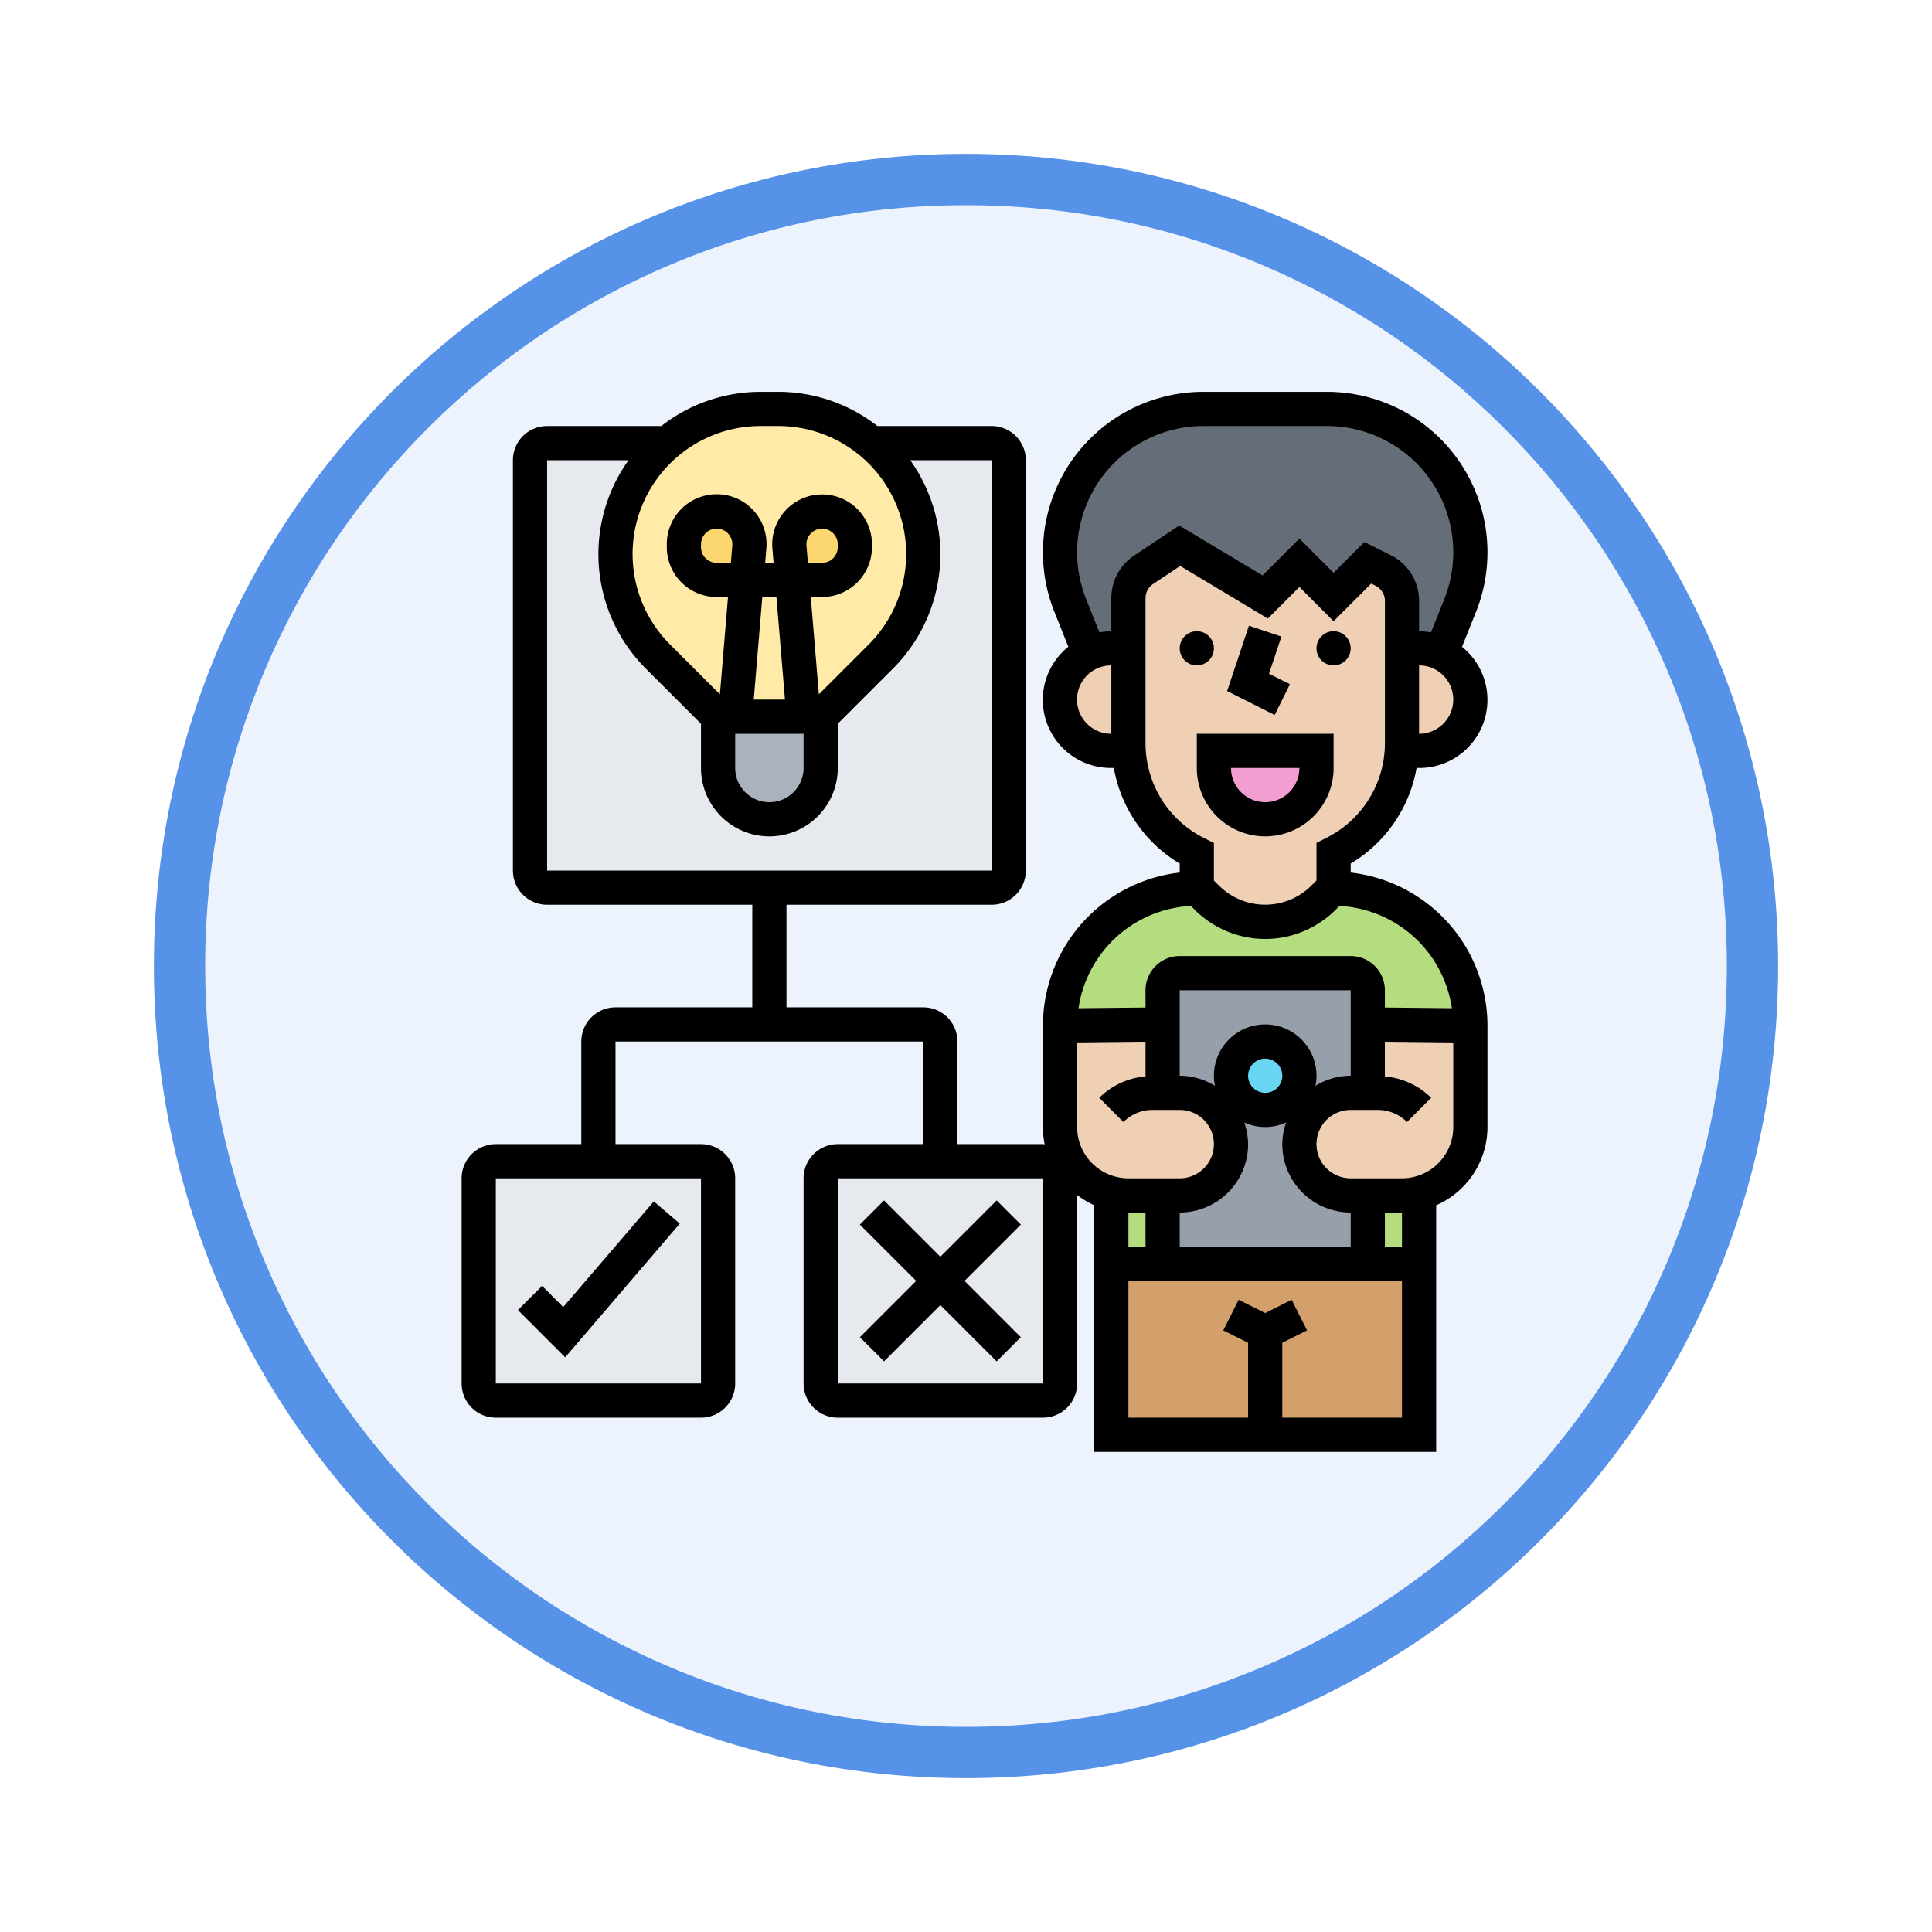 <svg xmlns="http://www.w3.org/2000/svg" xmlns:xlink="http://www.w3.org/1999/xlink" width="113" height="113" viewBox="0 0 113 113">
  <defs>
    <filter id="Trazado_982547" x="0" y="0" width="113" height="113" filterUnits="userSpaceOnUse">
      <feOffset dy="3" input="SourceAlpha"/>
      <feGaussianBlur stdDeviation="3" result="blur"/>
      <feFlood flood-opacity="0.161"/>
      <feComposite operator="in" in2="blur"/>
      <feComposite in="SourceGraphic"/>
    </filter>
  </defs>
  <g id="Grupo_1207681" data-name="Grupo 1207681" transform="translate(-902 -3323.082)">
    <g id="Grupo_1207353" data-name="Grupo 1207353" transform="translate(0 -7501.408)">
      <g id="Grupo_1204127" data-name="Grupo 1204127" transform="translate(0 6984.49)">
        <g id="Grupo_1203960" data-name="Grupo 1203960" transform="translate(0.44 1899.125)">
          <g id="Grupo_1203499" data-name="Grupo 1203499" transform="translate(0 -197.72)">
            <g id="Grupo_1202591" data-name="Grupo 1202591" transform="translate(910.561 2144.596)">
              <g id="Grupo_1172010" data-name="Grupo 1172010" transform="translate(0)">
                <g id="Grupo_1171046" data-name="Grupo 1171046">
                  <g id="Grupo_1148525" data-name="Grupo 1148525">
                    <g transform="matrix(1, 0, 0, 1, -9, -6)" filter="url(#Trazado_982547)">
                      <g id="Trazado_982547-2" data-name="Trazado 982547" transform="translate(9 6)" fill="#edf3fc">
                        <path d="M 47.5 93.5 C 41.289 93.5 35.265 92.284 29.595 89.886 C 24.118 87.569 19.198 84.252 14.973 80.027 C 10.748 75.802 7.431 70.882 5.114 65.405 C 2.716 59.735 1.5 53.711 1.5 47.5 C 1.5 41.289 2.716 35.265 5.114 29.595 C 7.431 24.118 10.748 19.198 14.973 14.973 C 19.198 10.748 24.118 7.431 29.595 5.114 C 35.265 2.716 41.289 1.5 47.5 1.5 C 53.711 1.5 59.735 2.716 65.405 5.114 C 70.882 7.431 75.802 10.748 80.027 14.973 C 84.252 19.198 87.569 24.118 89.886 29.595 C 92.284 35.265 93.5 41.289 93.5 47.5 C 93.5 53.711 92.284 59.735 89.886 65.405 C 87.569 70.882 84.252 75.802 80.027 80.027 C 75.802 84.252 70.882 87.569 65.405 89.886 C 59.735 92.284 53.711 93.5 47.5 93.5 Z" stroke="none"/>
                        <path d="M 47.5 3 C 41.491 3 35.664 4.176 30.18 6.496 C 24.881 8.737 20.122 11.946 16.034 16.034 C 11.946 20.122 8.737 24.881 6.496 30.18 C 4.176 35.664 3 41.491 3 47.5 C 3 53.509 4.176 59.336 6.496 64.82 C 8.737 70.119 11.946 74.878 16.034 78.966 C 20.122 83.054 24.881 86.263 30.18 88.504 C 35.664 90.824 41.491 92 47.5 92 C 53.509 92 59.336 90.824 64.82 88.504 C 70.119 86.263 74.878 83.054 78.966 78.966 C 83.054 74.878 86.263 70.119 88.504 64.82 C 90.824 59.336 92 53.509 92 47.5 C 92 41.491 90.824 35.664 88.504 30.18 C 86.263 24.881 83.054 20.122 78.966 16.034 C 74.878 11.946 70.119 8.737 64.82 6.496 C 59.336 4.176 53.509 3 47.5 3 M 47.5 0 C 73.734 0 95 21.266 95 47.5 C 95 73.734 73.734 95 47.5 95 C 21.266 95 0 73.734 0 47.5 C 0 21.266 21.266 0 47.5 0 Z" stroke="none" fill="#5692e8"/>
                      </g>
                    </g>
                  </g>
                </g>
              </g>
            </g>
          </g>
        </g>
      </g>
    </g>
    <g id="job-offer_5295312" transform="translate(929 3346)">
      <g id="Grupo_1207679" data-name="Grupo 1207679">
        <g id="Grupo_1207659" data-name="Grupo 1207659">
          <path id="Trazado_1051397" data-name="Trazado 1051397" d="M35,46V58a1,1,0,0,1-1,1H22a1,1,0,0,1-1-1V46a1,1,0,0,1,1-1H34a.99.99,0,0,1,1,1Z" fill="#e6e9ed"/>
        </g>
        <g id="Grupo_1207660" data-name="Grupo 1207660">
          <path id="Trazado_1051398" data-name="Trazado 1051398" d="M15,46V58a1,1,0,0,1-1,1H2a1,1,0,0,1-1-1V46a1,1,0,0,1,1-1H14A1,1,0,0,1,15,46Z" fill="#e6e9ed"/>
        </g>
        <g id="Grupo_1207661" data-name="Grupo 1207661">
          <path id="Trazado_1051399" data-name="Trazado 1051399" d="M59,9.39a8.312,8.312,0,0,1-.6,3.11l-1.12,2.79A2.9,2.9,0,0,0,56,15H55V12.24a2,2,0,0,0-1.11-1.79L53,10l-2,2-2-2-2,2L42,9l-2.11,1.41A1.981,1.981,0,0,0,39,12.07V15H37.99a2.885,2.885,0,0,0-1.27.29L35.6,12.5A8.393,8.393,0,0,1,43.39,1h7.22A8.382,8.382,0,0,1,59,9.39Z" fill="#656d78"/>
        </g>
        <g id="Grupo_1207662" data-name="Grupo 1207662">
          <path id="Trazado_1051400" data-name="Trazado 1051400" d="M41,51H56V61H38V51Z" fill="#d3a06c"/>
        </g>
        <g id="Grupo_1207663" data-name="Grupo 1207663">
          <path id="Trazado_1051401" data-name="Trazado 1051401" d="M47,31a4.829,4.829,0,0,0,3.41-1.41L51,29l.99.12A8,8,0,0,1,59,37.06L53,37V35a1,1,0,0,0-1-1H42a1,1,0,0,0-1,1v2l-6,.06a8,8,0,0,1,7.01-7.94L43,29l.59.59A4.829,4.829,0,0,0,47,31Z" fill="#b4dd7f"/>
        </g>
        <g id="Grupo_1207664" data-name="Grupo 1207664">
          <path id="Trazado_1051402" data-name="Trazado 1051402" d="M56,46.87V51H53V47h2A3.657,3.657,0,0,0,56,46.87Z" fill="#b4dd7f"/>
        </g>
        <g id="Grupo_1207665" data-name="Grupo 1207665">
          <path id="Trazado_1051403" data-name="Trazado 1051403" d="M41,47v4H38V46.87A3.657,3.657,0,0,0,39,47Z" fill="#b4dd7f"/>
        </g>
        <g id="Grupo_1207666" data-name="Grupo 1207666">
          <path id="Trazado_1051404" data-name="Trazado 1051404" d="M52,41a3,3,0,0,0,0,6h1v4H41V47h1a3,3,0,0,0,0-6H41V35a1,1,0,0,1,1-1H52a1,1,0,0,1,1,1v6Z" fill="#969faa"/>
        </g>
        <g id="Grupo_1207667" data-name="Grupo 1207667">
          <circle id="Elipse_13419" data-name="Elipse 13419" cx="2" cy="2" r="2" transform="translate(45 38)" fill="#69d6f4"/>
        </g>
        <g id="Grupo_1207668" data-name="Grupo 1207668">
          <path id="Trazado_1051405" data-name="Trazado 1051405" d="M38,46.87A4,4,0,0,1,35,43V37.06L41,37v4h1a3,3,0,0,1,0,6H39A3.657,3.657,0,0,1,38,46.87Z" fill="#f0d0b4"/>
        </g>
        <g id="Grupo_1207669" data-name="Grupo 1207669">
          <path id="Trazado_1051406" data-name="Trazado 1051406" d="M59,37.06V43a3.992,3.992,0,0,1-3,3.87A3.657,3.657,0,0,1,55,47H52a3,3,0,0,1,0-6h1V37Z" fill="#f0d0b4"/>
        </g>
        <g id="Grupo_1207670" data-name="Grupo 1207670">
          <path id="Trazado_1051407" data-name="Trazado 1051407" d="M56,21H54.98c.01-.16.02-.31.02-.47V15h1a2.9,2.9,0,0,1,1.28.29A3,3,0,0,1,56,21Z" fill="#f0d0b4"/>
        </g>
        <g id="Grupo_1207671" data-name="Grupo 1207671">
          <path id="Trazado_1051408" data-name="Trazado 1051408" d="M47,12l2-2,2,2,2-2,.89.45A2,2,0,0,1,55,12.24v8.29c0,.16-.01.31-.02.47a7.148,7.148,0,0,1-1.06,3.33A7.383,7.383,0,0,1,51,27v2l-.59.59a4.828,4.828,0,0,1-6.82,0L43,29V27a7.23,7.23,0,0,1-3.98-6c-.01-.16-.02-.31-.02-.47V12.07a1.981,1.981,0,0,1,.89-1.66L42,9Z" fill="#f0d0b4"/>
        </g>
        <g id="Grupo_1207672" data-name="Grupo 1207672">
          <path id="Trazado_1051409" data-name="Trazado 1051409" d="M37.99,15H39v5.53c0,.16.01.31.02.47H37.99a3,3,0,0,1-3-3,2.974,2.974,0,0,1,1.73-2.71A2.885,2.885,0,0,1,37.99,15Z" fill="#f0d0b4"/>
        </g>
        <g id="Grupo_1207673" data-name="Grupo 1207673">
          <path id="Trazado_1051410" data-name="Trazado 1051410" d="M50,21v1a3,3,0,0,1-6,0V21Z" fill="#f29ed0"/>
        </g>
        <g id="Grupo_1207674" data-name="Grupo 1207674">
          <path id="Trazado_1051411" data-name="Trazado 1051411" d="M31,3H5A1,1,0,0,0,4,4V28a1,1,0,0,0,1,1H31a1,1,0,0,0,1-1V4A1,1,0,0,0,31,3Z" fill="#e6e9ed"/>
        </g>
        <g id="Grupo_1207675" data-name="Grupo 1207675">
          <path id="Trazado_1051412" data-name="Trazado 1051412" d="M21,22a3,3,0,0,1-6,0V19h6Z" fill="#aab2bd"/>
        </g>
        <g id="Grupo_1207676" data-name="Grupo 1207676">
          <path id="Trazado_1051413" data-name="Trazado 1051413" d="M23.99,3.01A8.392,8.392,0,0,0,18.51,1H17.49A8.5,8.5,0,0,0,9,9.49a8.433,8.433,0,0,0,.64,3.24,8.642,8.642,0,0,0,1.85,2.76L15,19h6l3.51-3.51a8.477,8.477,0,0,0-.52-12.48Z" fill="#ffeaa7"/>
        </g>
        <g id="Grupo_1207677" data-name="Grupo 1207677">
          <path id="Trazado_1051414" data-name="Trazado 1051414" d="M21.08,11H19.33l-.16-1.92c0-.05-.01-.11-.01-.16a1.92,1.92,0,1,1,3.84,0v.16A1.92,1.92,0,0,1,21.08,11Z" fill="#fcd770"/>
        </g>
        <g id="Grupo_1207678" data-name="Grupo 1207678">
          <path id="Trazado_1051415" data-name="Trazado 1051415" d="M14.92,7a1.921,1.921,0,0,1,1.91,2.08L16.67,11H14.92A1.92,1.92,0,0,1,13,9.08V8.92A1.912,1.912,0,0,1,14.92,7Z" fill="#fcd770"/>
        </g>
      </g>
      <g id="Grupo_1207680" data-name="Grupo 1207680">
        <circle id="Elipse_13420" data-name="Elipse 13420" cx="1" cy="1" r="1" transform="translate(42 14)"/>
        <circle id="Elipse_13421" data-name="Elipse 13421" cx="1" cy="1" r="1" transform="translate(50 14)"/>
        <path id="Trazado_1051416" data-name="Trazado 1051416" d="M55.854,22H56a3.983,3.983,0,0,0,2.512-7.087l.817-2.042A9.386,9.386,0,0,0,50.615,0h-7.23a9.386,9.386,0,0,0-8.714,12.871l.815,2.037A3.983,3.983,0,0,0,37.993,22h.153A8.166,8.166,0,0,0,42,27.591v.525l-.116.015A9.016,9.016,0,0,0,34,37.063V43a5.015,5.015,0,0,0,.1,1.01c-.035,0-.068-.01-.1-.01H29V38a2,2,0,0,0-2-2H19V30H31a2,2,0,0,0,2-2V4a2,2,0,0,0-2-2H24.319a9.423,9.423,0,0,0-5.805-2H17.485A9.428,9.428,0,0,0,11.68,2H5A2,2,0,0,0,3,4V28a2,2,0,0,0,2,2H17v6H9a2,2,0,0,0-2,2v6H2a2,2,0,0,0-2,2V58a2,2,0,0,0,2,2H14a2,2,0,0,0,2-2V46a2,2,0,0,0-2-2H9V38H27v6H22a2,2,0,0,0-2,2V58a2,2,0,0,0,2,2H34a2,2,0,0,0,2-2V46.974a4.967,4.967,0,0,0,1,.6V62H57V47.576A5,5,0,0,0,60,43V37.062a9.015,9.015,0,0,0-7.884-8.931L52,28.117v-.525A8.166,8.166,0,0,0,55.854,22ZM17.485,2h1.029a7.485,7.485,0,0,1,5.294,12.778l-2.914,2.914L20.42,12h.663A2.921,2.921,0,0,0,24,9.083V8.917a2.917,2.917,0,1,0-5.824.242l.07.841h-.492l.069-.841A2.917,2.917,0,1,0,12,8.917v.166A2.921,2.921,0,0,0,14.917,12h.663l-.474,5.692-2.914-2.914A7.485,7.485,0,0,1,17.485,2Zm-1.738,8h-.83A.918.918,0,0,1,14,9.083V8.917A.918.918,0,0,1,14.917,8a.918.918,0,0,1,.914.993Zm4.422-1.006A.917.917,0,1,1,22,8.917v.166a.918.918,0,0,1-.917.917h-.83ZM16,20h4v2a2,2,0,0,1-4,0Zm1.086-2,.5-6h.826l.5,6ZM5,4H9.761a9.458,9.458,0,0,0,1.017,12.192L14,19.414V22a4,4,0,1,0,8,0V19.414l3.222-3.222A9.458,9.458,0,0,0,26.239,4H31V28H5Zm9,54H2V46H14ZM56,20V16a2,2,0,0,1,0,4ZM35.993,18a2,2,0,0,1,2-2H38v4h-.007A2,2,0,0,1,35.993,18ZM38,12.07V14h-.007a3.9,3.9,0,0,0-.688.07l-.777-1.942A7.386,7.386,0,0,1,43.385,2h7.23a7.386,7.386,0,0,1,6.857,10.128l-.777,1.942A3.984,3.984,0,0,0,56,14V12.236a2.985,2.985,0,0,0-1.658-2.683L52.8,8.783l-1.8,1.8-2-2-2.155,2.155L41.972,7.817,39.336,9.574A2.993,2.993,0,0,0,38,12.07ZM22,58V46H34V58ZM36,43V38.052l4-.042v2.03a4.365,4.365,0,0,0-2.707,1.252l1.414,1.415A2.4,2.4,0,0,1,40.414,42H42a2,2,0,0,1,0,4H39A3,3,0,0,1,36,43Zm16-3a3.96,3.96,0,0,0-2.06.589A2.934,2.934,0,0,0,50,40a3,3,0,0,0-6,0,2.934,2.934,0,0,0,.06.589A3.96,3.96,0,0,0,42,40V35H52Zm0,10H42V48a4,4,0,0,0,4-4,3.953,3.953,0,0,0-.225-1.268,2.934,2.934,0,0,0,2.45,0A3.953,3.953,0,0,0,48,44a4,4,0,0,0,4,4ZM46,40a1,1,0,1,1,1,1A1,1,0,0,1,46,40Zm-6,8v2H39V48Zm8,12V55.618l1.447-.724-.9-1.789L47,53.882l-1.553-.776-.9,1.789L46,55.618V60H39V52H55v8Zm7-10H54V48h1Zm0-4H52a2,2,0,0,1,0-4h1.586a2.4,2.4,0,0,1,1.707.708l1.414-1.415A4.364,4.364,0,0,0,54,40.041v-2.03l4,.042V43A3,3,0,0,1,55,46Zm2.919-9.949L54,36.01V35a2,2,0,0,0-2-2H42a2,2,0,0,0-2,2v1.01l-3.919.041a7.008,7.008,0,0,1,6.051-5.935l.507-.063.24.24a5.828,5.828,0,0,0,8.242,0l.24-.24.507.063A7.009,7.009,0,0,1,57.919,36.051ZM50.553,26.1,50,26.382v2.2l-.293.293a3.829,3.829,0,0,1-5.414,0L44,28.586v-2.2l-.553-.276A6.2,6.2,0,0,1,40,20.528V12.07a1,1,0,0,1,.445-.832l1.583-1.055,5.127,3.076L49,11.414l2,2,2.2-2.2.25.125a.994.994,0,0,1,.553.894v8.292A6.2,6.2,0,0,1,50.553,26.1Z"/>
        <path id="Trazado_1051417" data-name="Trazado 1051417" d="M48.447,17.1l-1.224-.611.725-2.178-1.9-.632-1.275,3.822L47.553,18.9Z"/>
        <path id="Trazado_1051418" data-name="Trazado 1051418" d="M43,22a4,4,0,0,0,8,0V20H43Zm6,0a2,2,0,0,1-4,0Z"/>
        <path id="Trazado_1051419" data-name="Trazado 1051419" d="M31.293,47.293,28,50.586l-3.293-3.293-1.414,1.414L26.586,52l-3.293,3.293,1.414,1.414L28,53.414l3.293,3.293,1.414-1.414L29.414,52l3.293-3.293Z"/>
        <path id="Trazado_1051420" data-name="Trazado 1051420" d="M12.759,48.651l-1.518-1.3-5.3,6.18L4.707,52.293,3.293,53.707l2.764,2.764Z"/>
      </g>
    </g>
  </g>
</svg>
